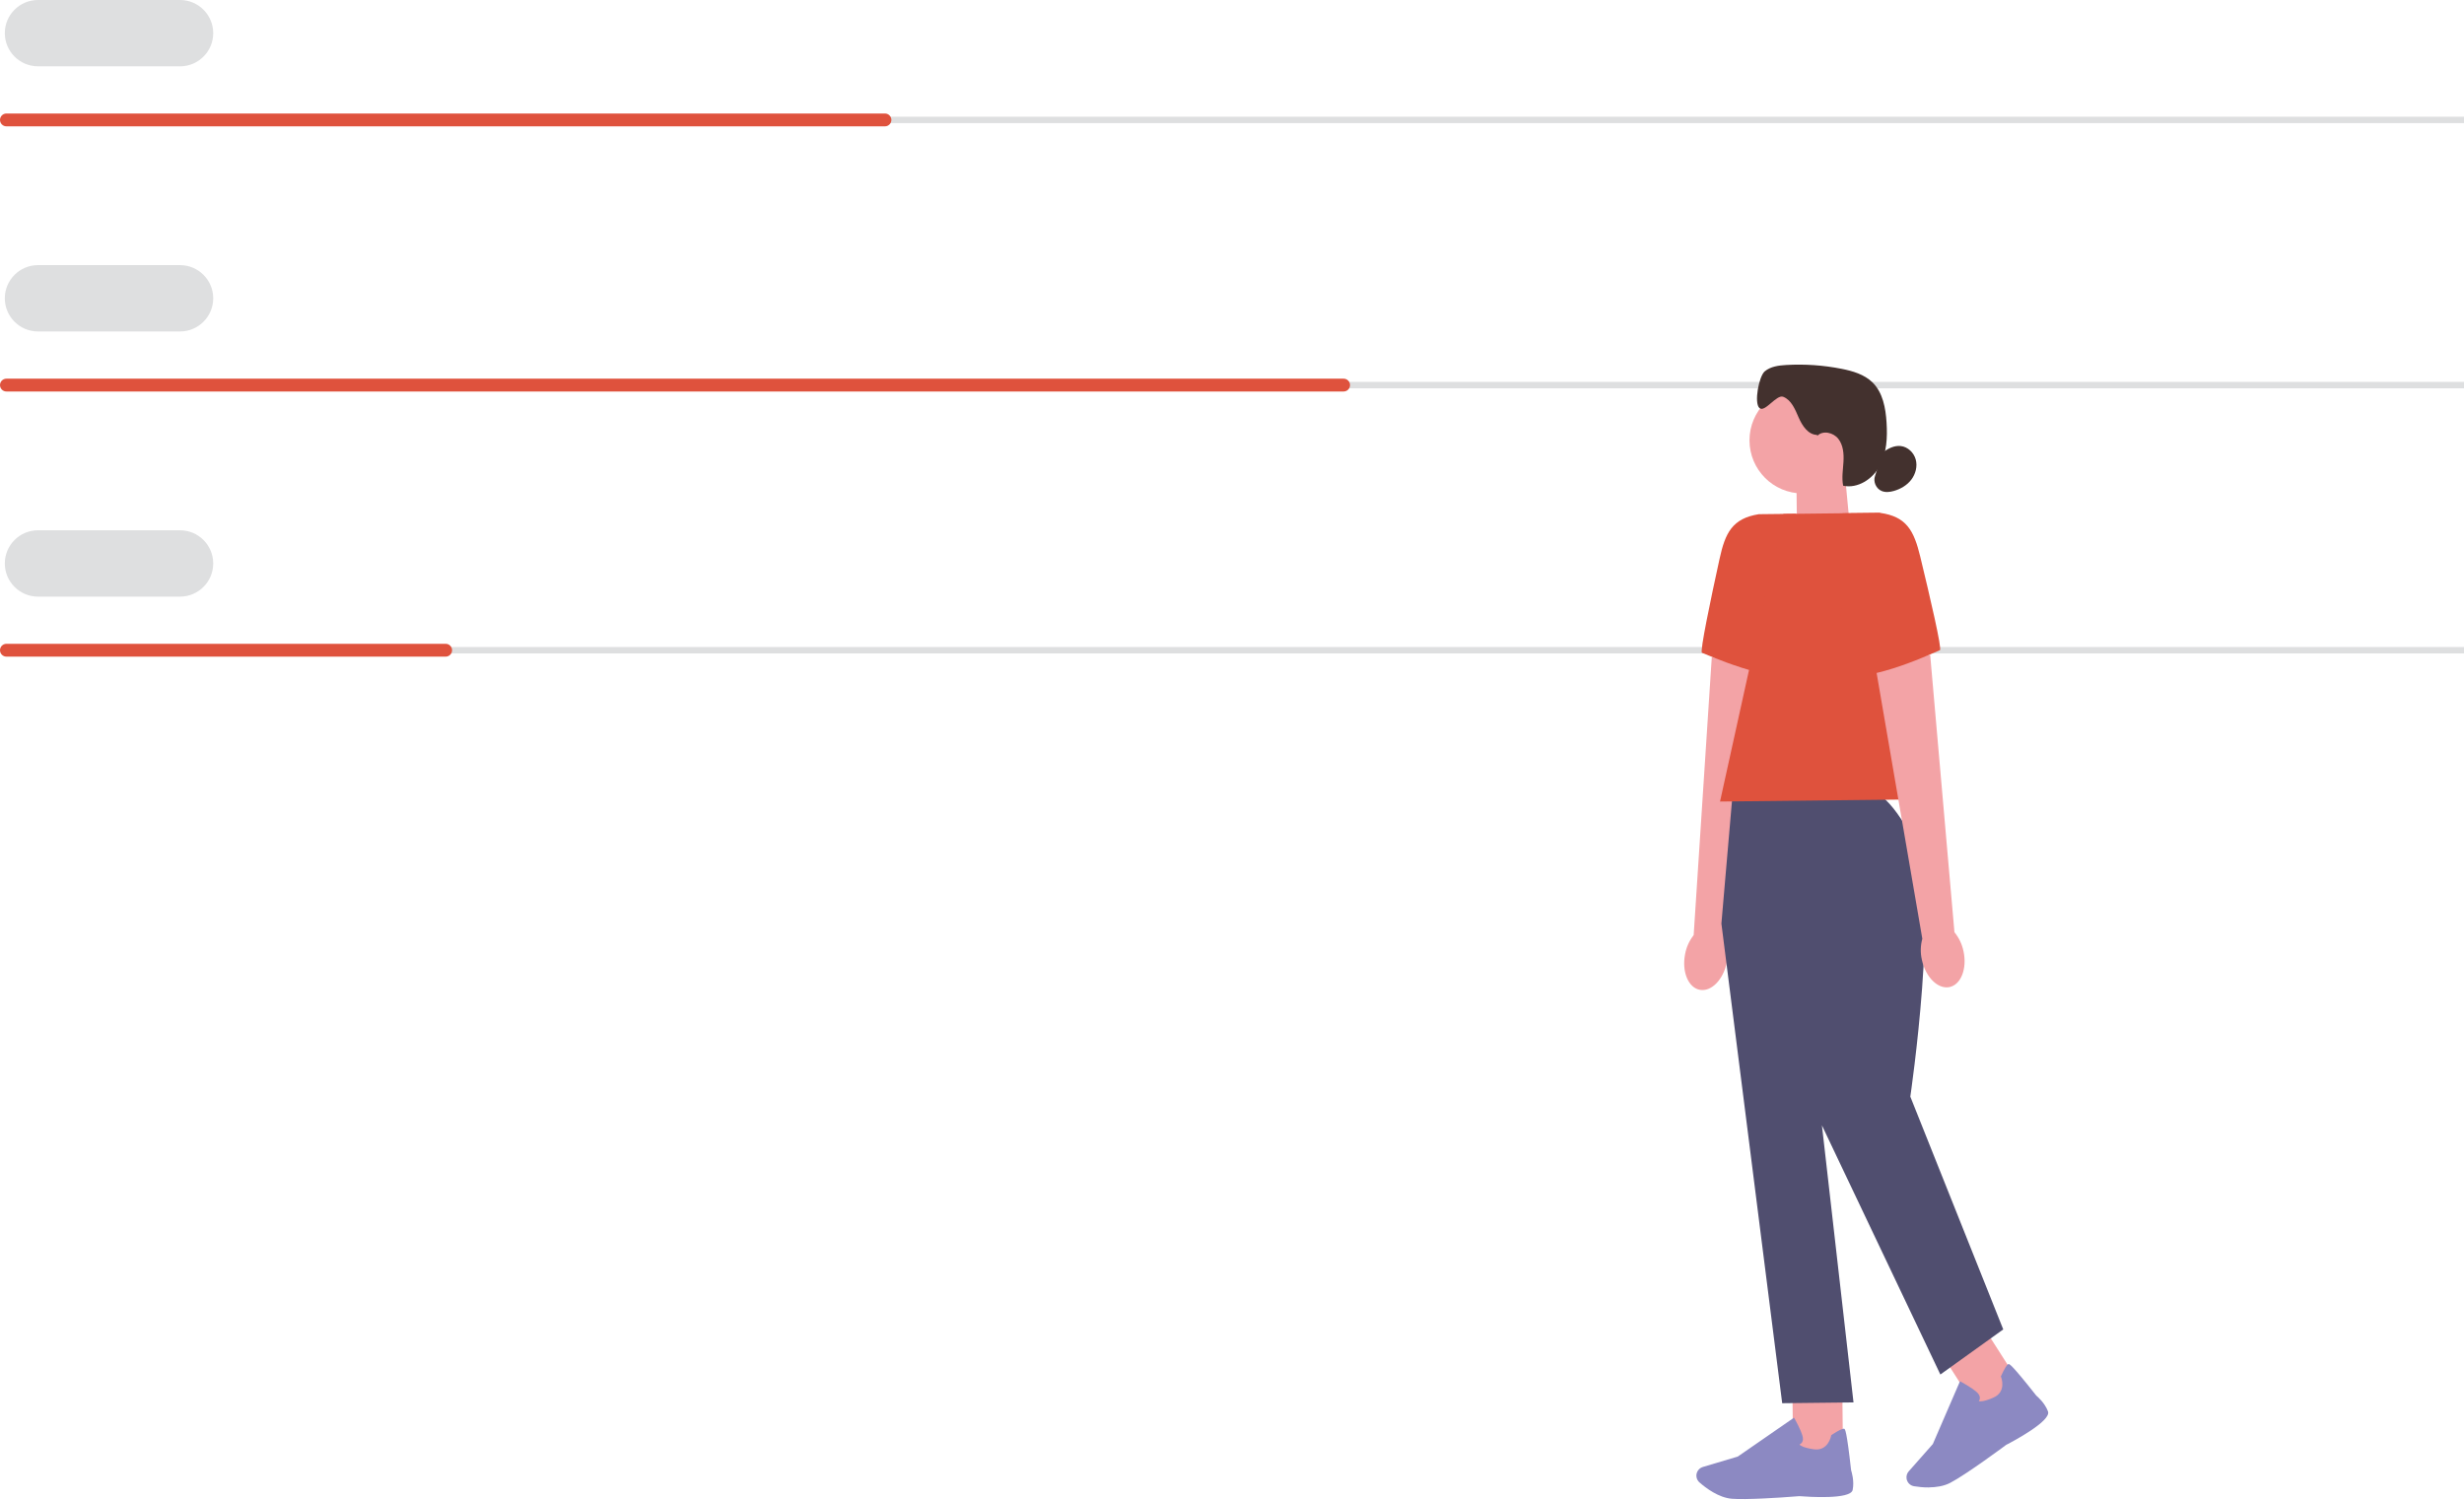 <svg width="902" height="549" viewBox="0 0 902 549" fill="none" xmlns="http://www.w3.org/2000/svg">
<g clip-path="url(#clip0_63_156)">
<path d="M902 42.73H2.348V45.079H902V42.73Z" fill="#DEDFE0"/>
<path d="M65.906 24.271H13.896C7.206 24.271 1.76 18.823 1.76 12.13C1.76 5.437 7.206 0 13.896 0H65.918C72.608 0 78.054 5.448 78.054 12.142C78.054 18.835 72.608 24.283 65.918 24.283L65.906 24.271Z" fill="#DEDFE0"/>
<path d="M902 139.804H2.348V142.152H902V139.804Z" fill="#DEDFE0"/>
<path d="M65.906 121.345H13.896C7.206 121.345 1.76 115.897 1.76 109.204C1.76 102.51 7.206 97.062 13.896 97.062H65.918C72.608 97.062 78.054 102.51 78.054 109.204C78.054 115.897 72.608 121.345 65.918 121.345H65.906Z" fill="#DEDFE0"/>
<path d="M902 236.866H2.348V239.214H902V236.866Z" fill="#DEDFE0"/>
<path d="M65.906 218.419H13.896C7.206 218.419 1.76 212.97 1.76 206.277C1.76 199.584 7.206 194.135 13.896 194.135H65.918C72.608 194.135 78.054 199.584 78.054 206.277C78.054 212.97 72.608 218.419 65.918 218.419H65.906Z" fill="#DEDFE0"/>
<path d="M323.958 46.253H2.348C1.056 46.253 0 45.196 0 43.905C0 42.613 1.056 41.556 2.348 41.556H323.958C325.249 41.556 326.306 42.613 326.306 43.905C326.306 45.196 325.249 46.253 323.958 46.253Z" fill="#DF523D"/>
<path d="M491.865 143.327H2.348C1.056 143.327 0 142.27 0 140.978C0 139.686 1.056 138.63 2.348 138.63H491.865C493.156 138.63 494.212 139.686 494.212 140.978C494.212 142.27 493.156 143.327 491.865 143.327Z" fill="#DF523D"/>
<path d="M163.153 240.389H2.348C1.056 240.389 0 239.332 0 238.04C0 236.748 1.056 235.692 2.348 235.692H163.153C164.444 235.692 165.5 236.748 165.5 238.04C165.5 239.332 164.444 240.389 163.153 240.389Z" fill="#DF523D"/>
<path d="M677.331 194.349L657.905 200.972L657.588 172.896L675.276 172.696L677.331 194.349Z" fill="#F3A3A6"/>
<path d="M659.877 180.646C670.612 180.646 679.314 171.94 679.314 161.2C679.314 150.461 670.612 141.755 659.877 141.755C649.142 141.755 640.439 150.461 640.439 161.2C640.439 171.94 649.142 180.646 659.877 180.646Z" fill="#F3A3A6"/>
<path d="M665.182 159.216C661.931 159.157 659.759 155.893 658.456 152.898C657.153 149.904 655.815 146.475 652.799 145.266C650.322 144.28 646.05 151.172 644.078 149.376C642.024 147.497 643.902 137.704 646.038 135.931C648.174 134.158 651.12 133.782 653.89 133.618C660.663 133.23 667.471 133.7 674.126 135.015C678.234 135.825 682.483 137.07 685.476 140.005C689.268 143.728 690.289 149.399 690.617 154.707C690.958 160.132 690.7 165.827 688.117 170.618C685.523 175.397 680.042 178.966 674.725 177.816C674.161 174.939 674.666 171.98 674.842 169.044C675.018 166.12 674.76 162.962 672.952 160.648C671.145 158.335 667.318 157.454 665.264 159.545" fill="#43312E"/>
<path d="M689.162 165.686C691.087 164.241 693.399 163.02 695.794 163.29C698.388 163.572 700.595 165.686 701.287 168.199C701.98 170.712 701.264 173.494 699.691 175.573C698.118 177.651 695.759 179.037 693.247 179.741C691.791 180.152 690.207 180.328 688.81 179.741C686.756 178.884 685.629 176.289 686.404 174.199" fill="#43312E"/>
<path d="M616.847 349.394C615.626 355.794 618.056 361.606 622.293 362.37C626.518 363.133 630.943 358.553 632.164 352.154C632.692 349.606 632.575 346.964 631.824 344.463L646.778 244.171L626.636 240.614L620.004 342.337C618.384 344.416 617.293 346.834 616.847 349.406V349.394Z" fill="#F3A3A6"/>
<path d="M657.552 188.09L643.831 188.243C634.147 189.816 631.565 195.03 629.475 204.612C626.271 219.231 622.186 238.711 623.043 238.981C624.417 239.427 647.892 250.16 659.77 247.506L657.552 188.09Z" fill="#DF523D"/>
<path d="M674.391 506.793L656.129 506.997L656.418 532.911L674.681 532.707L674.391 506.793Z" fill="#F3A3A6"/>
<path d="M638.92 548.79C636.995 548.814 635.293 548.79 634.001 548.685C629.142 548.297 624.482 544.763 622.123 542.696C621.067 541.768 620.714 540.265 621.243 538.974C621.618 538.046 622.393 537.341 623.355 537.048L636.138 533.243L656.737 519L656.972 519.411C657.066 519.564 659.143 523.216 659.848 525.693C660.118 526.633 660.059 527.419 659.672 528.03C659.402 528.453 659.026 528.699 658.721 528.852C659.096 529.239 660.282 530.026 663.921 530.566C669.214 531.353 670.282 525.846 670.318 525.611L670.353 525.423L670.505 525.317C673.005 523.662 674.543 522.91 675.083 523.063C675.423 523.157 675.975 523.321 677.642 538.257C677.794 538.727 678.886 542.156 678.205 545.455C677.466 549.049 661.82 547.98 658.697 547.733C658.603 547.745 646.913 548.708 638.896 548.79H638.92Z" fill="#8C89C2"/>
<path d="M726.126 485.829L710.738 495.67L724.691 517.505L740.079 507.664L726.126 485.829Z" fill="#F3A3A6"/>
<path d="M706.192 544.54C704.044 544.563 702.072 544.328 700.664 544.093C699.279 543.859 698.187 542.778 697.953 541.393C697.777 540.395 698.07 539.396 698.727 538.645L707.554 528.652L717.496 505.661L717.918 505.884C718.071 505.966 721.768 507.962 723.681 509.688C724.409 510.346 724.773 511.039 724.773 511.767C724.773 512.272 724.585 512.683 724.397 512.965C724.926 513.094 726.346 513.129 729.715 511.661C734.621 509.524 732.614 504.287 732.52 504.076L732.449 503.899L732.532 503.735C733.776 501.011 734.691 499.555 735.219 499.39C735.56 499.297 736.112 499.132 745.431 510.921C745.807 511.238 748.553 513.563 749.715 516.722C750.983 520.163 737.156 527.537 734.363 528.981C734.281 529.052 719.832 539.796 713.892 542.872C711.533 544.093 708.728 544.493 706.169 544.516L706.192 544.54Z" fill="#8C89C2"/>
<path d="M685.393 289.919L634.264 290.483L630.156 338.11L652.411 513.704L678.515 513.411L666.954 411.981L710.312 503.195L733.33 486.685L699.314 401.46C699.314 401.46 710.301 326.767 700.817 308.296C691.333 289.826 685.405 289.896 685.405 289.896V289.919H685.393Z" fill="#504E6F"/>
<path d="M710.865 292.538L629.652 293.442L652.858 188.149L688.235 187.75L710.865 292.538Z" fill="#DF523D"/>
<path d="M718.788 348.267C720.15 354.643 717.849 360.503 713.635 361.36C709.422 362.217 704.903 357.743 703.541 351.367C702.954 348.831 703.013 346.189 703.705 343.664L686.521 243.725L706.581 239.721L715.466 341.28C717.133 343.324 718.272 345.719 718.788 348.279V348.267Z" fill="#F3A3A6"/>
<path d="M674.513 187.902L688.234 187.75C697.953 189.112 700.641 194.267 702.953 203.802C706.475 218.35 710.994 237.725 710.149 238.019C708.775 238.488 685.558 249.737 673.621 247.354L674.525 187.902H674.513Z" fill="#DF523D"/>
</g>
<defs>
<clipPath id="clip0_63_156">
<rect width="902" height="549" fill="white"/>
</clipPath>
</defs>
</svg>
